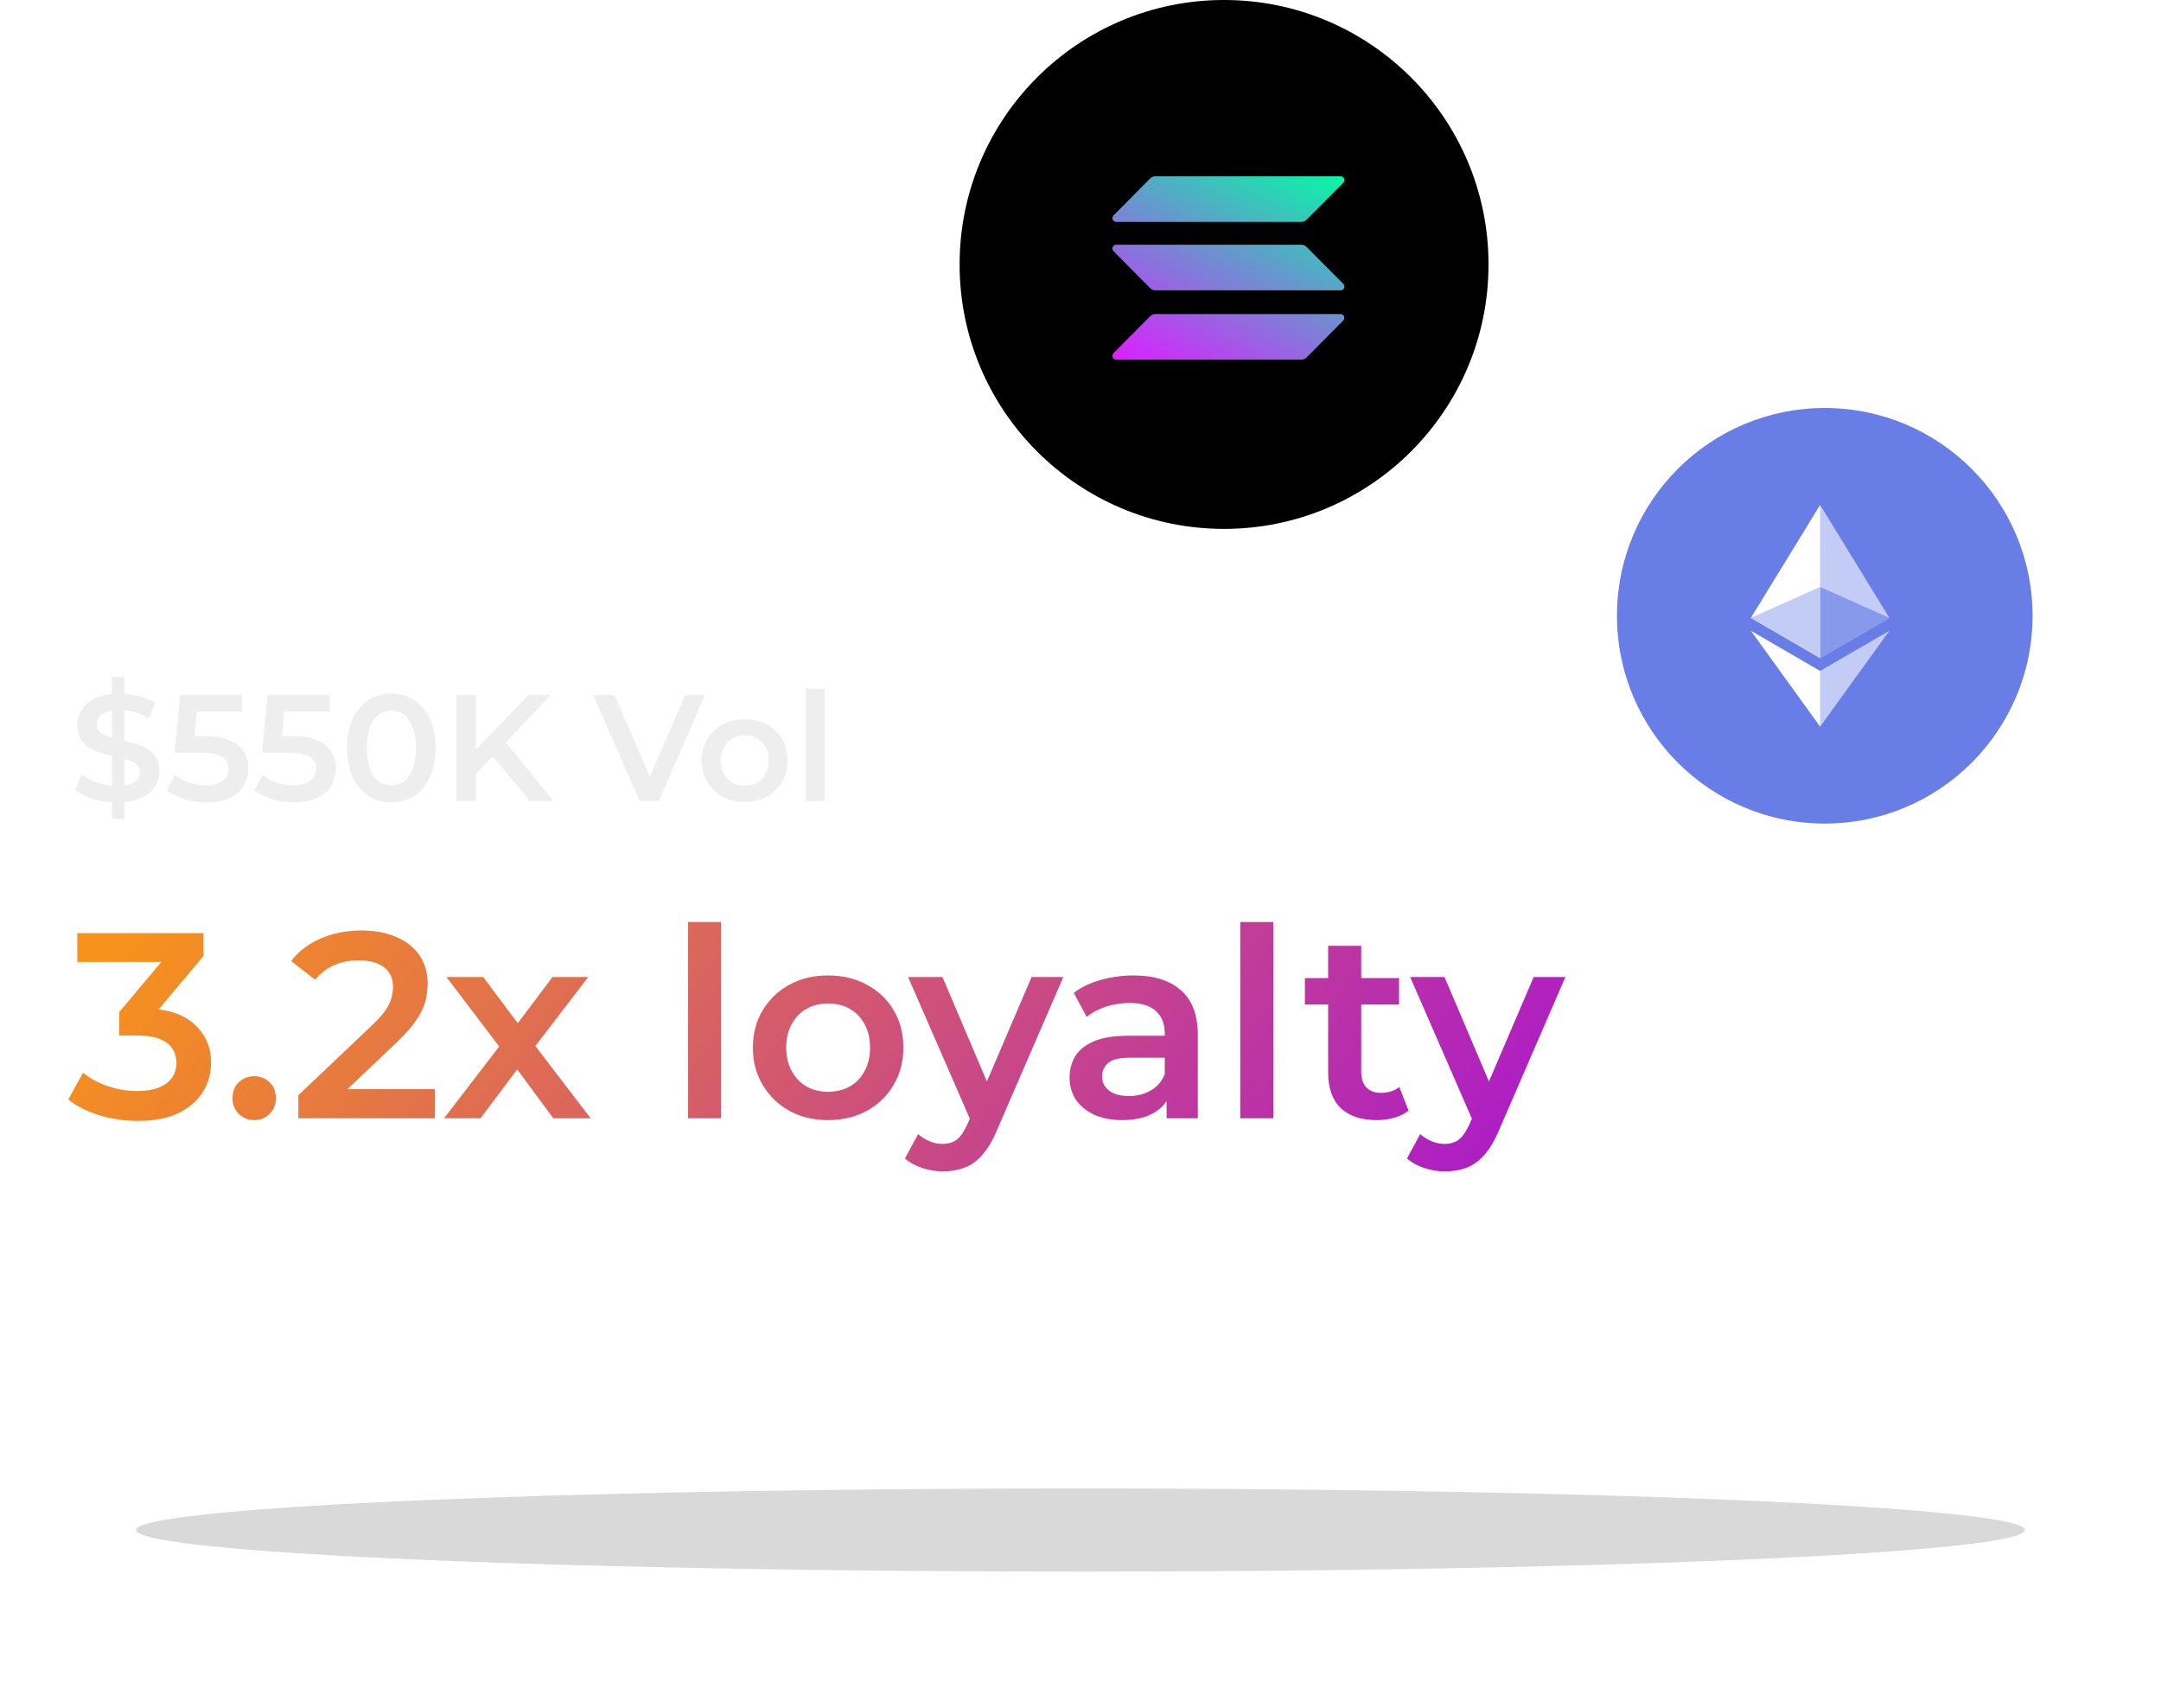 <svg width="286" height="226" viewBox="0 0 286 226" fill="none" xmlns="http://www.w3.org/2000/svg">
<g filter="url(#filter0_f_618_4808)">
<ellipse cx="143" cy="202.5" rx="125" ry="5.5" fill="black" fill-opacity="0.15"/>
</g>
<circle cx="241.5" cy="81.5" r="27.5" fill="#687EE6"/>
<path d="M240.887 66.833L240.687 67.502V86.899L240.887 87.096L250.05 81.773L240.887 66.833Z" fill="#C3CCF5"/>
<path d="M240.885 66.833L231.722 81.773L240.885 87.096V77.681V66.833Z" fill="white"/>
<path d="M240.887 88.798L240.775 88.933V95.843L240.887 96.167L250.056 83.478L240.887 88.798Z" fill="#C3CCF5"/>
<path d="M240.885 96.167V88.798L231.722 83.478L240.885 96.167Z" fill="white"/>
<path d="M240.884 87.099L250.046 81.777L240.884 77.684V87.099Z" fill="#8799EA"/>
<path d="M231.722 81.777L240.885 87.099V77.684L231.722 81.777Z" fill="#C3CCF5"/>
<circle cx="162" cy="35" r="35" fill="black"/>
<path d="M152.208 41.861C152.396 41.671 152.649 41.565 152.914 41.565H177.419C177.867 41.565 178.09 42.111 177.772 42.425L172.93 47.303C172.742 47.493 172.489 47.6 172.224 47.6H147.724C147.277 47.6 147.054 47.054 147.371 46.739L152.208 41.861Z" fill="url(#paint0_linear_618_4808)"/>
<path d="M152.208 23.63C152.396 23.44 152.649 23.333 152.914 23.333H177.419C177.867 23.333 178.09 23.879 177.773 24.194L172.93 29.072C172.742 29.262 172.489 29.369 172.224 29.369H147.724C147.277 29.369 147.054 28.823 147.371 28.508L152.208 23.63Z" fill="url(#paint1_linear_618_4808)"/>
<path d="M172.93 32.687C172.742 32.497 172.489 32.39 172.224 32.39H147.724C147.277 32.39 147.054 32.936 147.371 33.251L152.214 38.129C152.402 38.319 152.655 38.426 152.92 38.426H177.425C177.872 38.426 178.096 37.88 177.778 37.565L172.93 32.687Z" fill="url(#paint2_linear_618_4808)"/>
<path d="M18.24 148.35C16.513 148.35 14.822 148.105 13.165 147.615C11.532 147.102 10.155 146.402 9.035 145.515L10.995 141.98C11.882 142.703 12.955 143.287 14.215 143.73C15.475 144.173 16.793 144.395 18.17 144.395C19.803 144.395 21.075 144.068 21.985 143.415C22.895 142.738 23.35 141.828 23.35 140.685C23.35 139.565 22.93 138.678 22.09 138.025C21.25 137.372 19.897 137.045 18.03 137.045H15.79V133.93L22.79 125.6L23.385 127.315H10.225V123.5H26.92V126.545L19.92 134.875L17.54 133.475H18.905C21.915 133.475 24.167 134.152 25.66 135.505C27.177 136.835 27.935 138.55 27.935 140.65C27.935 142.027 27.585 143.298 26.885 144.465C26.185 145.632 25.112 146.577 23.665 147.3C22.242 148 20.433 148.35 18.24 148.35ZM33.641 148.245C32.848 148.245 32.171 147.977 31.611 147.44C31.051 146.88 30.771 146.18 30.771 145.34C30.771 144.453 31.051 143.753 31.611 143.24C32.171 142.703 32.848 142.435 33.641 142.435C34.434 142.435 35.111 142.703 35.671 143.24C36.231 143.753 36.511 144.453 36.511 145.34C36.511 146.18 36.231 146.88 35.671 147.44C35.111 147.977 34.434 148.245 33.641 148.245ZM39.483 148V144.955L49.213 135.715C50.029 134.945 50.636 134.268 51.033 133.685C51.429 133.102 51.686 132.565 51.803 132.075C51.943 131.562 52.013 131.083 52.013 130.64C52.013 129.52 51.628 128.657 50.858 128.05C50.088 127.42 48.956 127.105 47.463 127.105C46.273 127.105 45.188 127.315 44.208 127.735C43.251 128.155 42.423 128.797 41.723 129.66L38.538 127.21C39.495 125.927 40.778 124.935 42.388 124.235C44.021 123.512 45.841 123.15 47.848 123.15C49.621 123.15 51.161 123.442 52.468 124.025C53.798 124.585 54.813 125.39 55.513 126.44C56.236 127.49 56.598 128.738 56.598 130.185C56.598 130.978 56.493 131.772 56.283 132.565C56.073 133.335 55.676 134.152 55.093 135.015C54.51 135.878 53.658 136.847 52.538 137.92L44.173 145.865L43.228 144.15H57.543V148H39.483ZM58.773 148L66.998 137.29L66.928 139.635L59.088 129.31H63.953L69.448 136.66H67.593L73.123 129.31H77.848L69.938 139.635L69.973 137.29L78.163 148H73.228L67.453 140.195L69.273 140.44L63.603 148H58.773ZM91.064 148V122.03H95.439V148H91.064ZM109.582 148.245C107.668 148.245 105.965 147.837 104.472 147.02C102.978 146.18 101.8 145.037 100.937 143.59C100.073 142.143 99.641 140.498 99.641 138.655C99.641 136.788 100.073 135.143 100.937 133.72C101.8 132.273 102.978 131.142 104.472 130.325C105.965 129.508 107.668 129.1 109.582 129.1C111.518 129.1 113.233 129.508 114.727 130.325C116.243 131.142 117.422 132.262 118.262 133.685C119.125 135.108 119.557 136.765 119.557 138.655C119.557 140.498 119.125 142.143 118.262 143.59C117.422 145.037 116.243 146.18 114.727 147.02C113.233 147.837 111.518 148.245 109.582 148.245ZM109.582 144.5C110.655 144.5 111.612 144.267 112.452 143.8C113.292 143.333 113.945 142.657 114.412 141.77C114.902 140.883 115.147 139.845 115.147 138.655C115.147 137.442 114.902 136.403 114.412 135.54C113.945 134.653 113.292 133.977 112.452 133.51C111.612 133.043 110.667 132.81 109.617 132.81C108.543 132.81 107.587 133.043 106.747 133.51C105.93 133.977 105.277 134.653 104.787 135.54C104.297 136.403 104.052 137.442 104.052 138.655C104.052 139.845 104.297 140.883 104.787 141.77C105.277 142.657 105.93 143.333 106.747 143.8C107.587 144.267 108.532 144.5 109.582 144.5ZM124.767 155.035C123.857 155.035 122.947 154.883 122.037 154.58C121.127 154.277 120.369 153.857 119.762 153.32L121.512 150.1C121.956 150.497 122.457 150.812 123.017 151.045C123.577 151.278 124.149 151.395 124.732 151.395C125.526 151.395 126.167 151.197 126.657 150.8C127.147 150.403 127.602 149.738 128.022 148.805L129.107 146.355L129.457 145.83L136.527 129.31H140.727L131.977 149.505C131.394 150.905 130.741 152.013 130.017 152.83C129.317 153.647 128.524 154.218 127.637 154.545C126.774 154.872 125.817 155.035 124.767 155.035ZM128.617 148.665L120.182 129.31H124.732L131.592 145.445L128.617 148.665ZM154.396 148V144.22L154.151 143.415V136.8C154.151 135.517 153.766 134.525 152.996 133.825C152.226 133.102 151.059 132.74 149.496 132.74C148.446 132.74 147.407 132.903 146.381 133.23C145.377 133.557 144.526 134.012 143.826 134.595L142.111 131.41C143.114 130.64 144.304 130.068 145.681 129.695C147.081 129.298 148.527 129.1 150.021 129.1C152.727 129.1 154.816 129.753 156.286 131.06C157.779 132.343 158.526 134.338 158.526 137.045V148H154.396ZM148.516 148.245C147.116 148.245 145.891 148.012 144.841 147.545C143.791 147.055 142.974 146.39 142.391 145.55C141.831 144.687 141.551 143.718 141.551 142.645C141.551 141.595 141.796 140.65 142.286 139.81C142.799 138.97 143.627 138.305 144.771 137.815C145.914 137.325 147.431 137.08 149.321 137.08H154.746V139.985H149.636C148.142 139.985 147.139 140.23 146.626 140.72C146.112 141.187 145.856 141.77 145.856 142.47C145.856 143.263 146.171 143.893 146.801 144.36C147.431 144.827 148.306 145.06 149.426 145.06C150.499 145.06 151.456 144.815 152.296 144.325C153.159 143.835 153.777 143.112 154.151 142.155L154.886 144.78C154.466 145.877 153.707 146.728 152.611 147.335C151.537 147.942 150.172 148.245 148.516 148.245ZM164.141 148V122.03H168.516V148H164.141ZM182.216 148.245C180.162 148.245 178.576 147.72 177.456 146.67C176.336 145.597 175.776 144.022 175.776 141.945V125.18H180.151V141.84C180.151 142.727 180.372 143.415 180.816 143.905C181.282 144.395 181.924 144.64 182.741 144.64C183.721 144.64 184.537 144.383 185.191 143.87L186.416 146.985C185.902 147.405 185.272 147.72 184.526 147.93C183.779 148.14 183.009 148.245 182.216 148.245ZM172.696 132.95V129.45H185.156V132.95H172.696ZM191.213 155.035C190.303 155.035 189.393 154.883 188.483 154.58C187.573 154.277 186.814 153.857 186.208 153.32L187.958 150.1C188.401 150.497 188.903 150.812 189.463 151.045C190.023 151.278 190.594 151.395 191.178 151.395C191.971 151.395 192.613 151.197 193.103 150.8C193.593 150.403 194.048 149.738 194.468 148.805L195.553 146.355L195.903 145.83L202.973 129.31H207.173L198.423 149.505C197.839 150.905 197.186 152.013 196.463 152.83C195.763 153.647 194.969 154.218 194.083 154.545C193.219 154.872 192.263 155.035 191.213 155.035ZM195.063 148.665L186.628 129.31H191.178L198.038 145.445L195.063 148.665Z" fill="url(#paint3_linear_618_4808)"/>
<path d="M14.829 108.4V89.6H16.468V108.4H14.829ZM15.448 106.2C14.355 106.2 13.309 106.047 12.309 105.74C11.309 105.42 10.515 105.013 9.929 104.52L10.829 102.5C11.389 102.94 12.082 103.307 12.909 103.6C13.735 103.893 14.582 104.04 15.448 104.04C16.182 104.04 16.775 103.96 17.229 103.8C17.682 103.64 18.015 103.427 18.229 103.16C18.442 102.88 18.549 102.567 18.549 102.22C18.549 101.793 18.395 101.453 18.088 101.2C17.782 100.933 17.382 100.727 16.889 100.58C16.409 100.42 15.868 100.273 15.268 100.14C14.682 100.007 14.088 99.853 13.489 99.68C12.902 99.493 12.362 99.26 11.868 98.98C11.389 98.687 10.995 98.3 10.688 97.82C10.382 97.34 10.229 96.727 10.229 95.98C10.229 95.22 10.428 94.527 10.829 93.9C11.242 93.26 11.862 92.753 12.688 92.38C13.528 91.993 14.588 91.8 15.868 91.8C16.709 91.8 17.542 91.907 18.369 92.12C19.195 92.333 19.915 92.64 20.529 93.04L19.709 95.06C19.082 94.687 18.435 94.413 17.768 94.24C17.102 94.053 16.462 93.96 15.848 93.96C15.129 93.96 14.542 94.047 14.088 94.22C13.649 94.393 13.322 94.62 13.108 94.9C12.909 95.18 12.809 95.5 12.809 95.86C12.809 96.287 12.955 96.633 13.248 96.9C13.555 97.153 13.948 97.353 14.428 97.5C14.922 97.647 15.469 97.793 16.069 97.94C16.669 98.073 17.262 98.227 17.849 98.4C18.448 98.573 18.988 98.8 19.468 99.08C19.962 99.36 20.355 99.74 20.648 100.22C20.955 100.7 21.108 101.307 21.108 102.04C21.108 102.787 20.902 103.48 20.488 104.12C20.088 104.747 19.468 105.253 18.628 105.64C17.788 106.013 16.729 106.2 15.448 106.2ZM27.327 106.2C26.34 106.2 25.373 106.06 24.427 105.78C23.493 105.487 22.707 105.087 22.067 104.58L23.167 102.56C23.673 102.973 24.287 103.307 25.007 103.56C25.74 103.813 26.5 103.94 27.287 103.94C28.207 103.94 28.927 103.747 29.447 103.36C29.98 102.973 30.247 102.453 30.247 101.8C30.247 101.36 30.133 100.973 29.907 100.64C29.693 100.307 29.307 100.053 28.747 99.88C28.2 99.707 27.447 99.62 26.487 99.62H23.107L23.827 92H32.047V94.18H24.787L26.147 92.94L25.607 98.64L24.247 97.42H27.067C28.453 97.42 29.567 97.607 30.407 97.98C31.26 98.34 31.88 98.847 32.267 99.5C32.667 100.14 32.867 100.873 32.867 101.7C32.867 102.513 32.667 103.26 32.267 103.94C31.867 104.62 31.253 105.167 30.427 105.58C29.613 105.993 28.58 106.2 27.327 106.2ZM38.909 106.2C37.922 106.2 36.955 106.06 36.009 105.78C35.075 105.487 34.289 105.087 33.649 104.58L34.749 102.56C35.255 102.973 35.869 103.307 36.589 103.56C37.322 103.813 38.082 103.94 38.869 103.94C39.789 103.94 40.509 103.747 41.029 103.36C41.562 102.973 41.829 102.453 41.829 101.8C41.829 101.36 41.715 100.973 41.489 100.64C41.275 100.307 40.889 100.053 40.329 99.88C39.782 99.707 39.029 99.62 38.069 99.62H34.689L35.409 92H43.629V94.18H36.369L37.729 92.94L37.189 98.64L35.829 97.42H38.649C40.035 97.42 41.149 97.607 41.989 97.98C42.842 98.34 43.462 98.847 43.849 99.5C44.249 100.14 44.449 100.873 44.449 101.7C44.449 102.513 44.249 103.26 43.849 103.94C43.449 104.62 42.835 105.167 42.009 105.58C41.195 105.993 40.162 106.2 38.909 106.2ZM51.788 106.2C50.682 106.2 49.682 105.92 48.788 105.36C47.908 104.8 47.215 103.987 46.708 102.92C46.202 101.84 45.948 100.533 45.948 99C45.948 97.467 46.202 96.167 46.708 95.1C47.215 94.02 47.908 93.2 48.788 92.64C49.682 92.08 50.682 91.8 51.788 91.8C52.908 91.8 53.908 92.08 54.788 92.64C55.668 93.2 56.362 94.02 56.868 95.1C57.388 96.167 57.648 97.467 57.648 99C57.648 100.533 57.388 101.84 56.868 102.92C56.362 103.987 55.668 104.8 54.788 105.36C53.908 105.92 52.908 106.2 51.788 106.2ZM51.788 103.94C52.442 103.94 53.008 103.767 53.488 103.42C53.968 103.06 54.342 102.513 54.608 101.78C54.888 101.047 55.028 100.12 55.028 99C55.028 97.867 54.888 96.94 54.608 96.22C54.342 95.487 53.968 94.947 53.488 94.6C53.008 94.24 52.442 94.06 51.788 94.06C51.162 94.06 50.602 94.24 50.108 94.6C49.628 94.947 49.248 95.487 48.968 96.22C48.702 96.94 48.568 97.867 48.568 99C48.568 100.12 48.702 101.047 48.968 101.78C49.248 102.513 49.628 103.06 50.108 103.42C50.602 103.767 51.162 103.94 51.788 103.94ZM62.725 102.7L62.585 99.62L69.925 92H72.845L66.745 98.48L65.305 100.06L62.725 102.7ZM60.405 106V92H63.005V106H60.405ZM70.165 106L64.805 99.62L66.525 97.72L73.205 106H70.165ZM84.643 106L78.523 92H81.343L86.803 104.66H85.183L90.703 92H93.303L87.203 106H84.643ZM98.54 106.14C97.446 106.14 96.473 105.907 95.62 105.44C94.766 104.96 94.093 104.307 93.6 103.48C93.106 102.653 92.86 101.713 92.86 100.66C92.86 99.593 93.106 98.653 93.6 97.84C94.093 97.013 94.766 96.367 95.62 95.9C96.473 95.433 97.446 95.2 98.54 95.2C99.646 95.2 100.626 95.433 101.48 95.9C102.346 96.367 103.02 97.007 103.5 97.82C103.993 98.633 104.24 99.58 104.24 100.66C104.24 101.713 103.993 102.653 103.5 103.48C103.02 104.307 102.346 104.96 101.48 105.44C100.626 105.907 99.646 106.14 98.54 106.14ZM98.54 104C99.153 104 99.7 103.867 100.18 103.6C100.66 103.333 101.033 102.947 101.3 102.44C101.58 101.933 101.72 101.34 101.72 100.66C101.72 99.967 101.58 99.373 101.3 98.88C101.033 98.373 100.66 97.987 100.18 97.72C99.7 97.453 99.16 97.32 98.56 97.32C97.946 97.32 97.4 97.453 96.92 97.72C96.453 97.987 96.08 98.373 95.8 98.88C95.52 99.373 95.38 99.967 95.38 100.66C95.38 101.34 95.52 101.933 95.8 102.44C96.08 102.947 96.453 103.333 96.92 103.6C97.4 103.867 97.94 104 98.54 104ZM106.63 106V91.16H109.13V106H106.63Z" fill="#EEEEEE"/>
<defs>
<filter id="filter0_f_618_4808" x="0.344" y="179.344" width="285.313" height="46.312" filterUnits="userSpaceOnUse" color-interpolation-filters="sRGB">
<feFlood flood-opacity="0" result="BackgroundImageFix"/>
<feBlend mode="normal" in="SourceGraphic" in2="BackgroundImageFix" result="shape"/>
<feGaussianBlur stdDeviation="8.828" result="effect1_foregroundBlur_618_4808"/>
</filter>
<linearGradient id="paint0_linear_618_4808" x1="175.08" y1="20.418" x2="157.89" y2="53.06" gradientUnits="userSpaceOnUse">
<stop stop-color="#00FFA3"/>
<stop offset="1" stop-color="#DC1FFF"/>
</linearGradient>
<linearGradient id="paint1_linear_618_4808" x1="167.665" y1="16.514" x2="150.475" y2="49.155" gradientUnits="userSpaceOnUse">
<stop stop-color="#00FFA3"/>
<stop offset="1" stop-color="#DC1FFF"/>
</linearGradient>
<linearGradient id="paint2_linear_618_4808" x1="171.348" y1="18.454" x2="154.159" y2="51.096" gradientUnits="userSpaceOnUse">
<stop stop-color="#00FFA3"/>
<stop offset="1" stop-color="#DC1FFF"/>
</linearGradient>
<linearGradient id="paint3_linear_618_4808" x1="9" y1="132" x2="137.057" y2="233.105" gradientUnits="userSpaceOnUse">
<stop stop-color="#F7931A"/>
<stop offset="1" stop-color="#AC1CC7"/>
</linearGradient>
</defs>
</svg>
